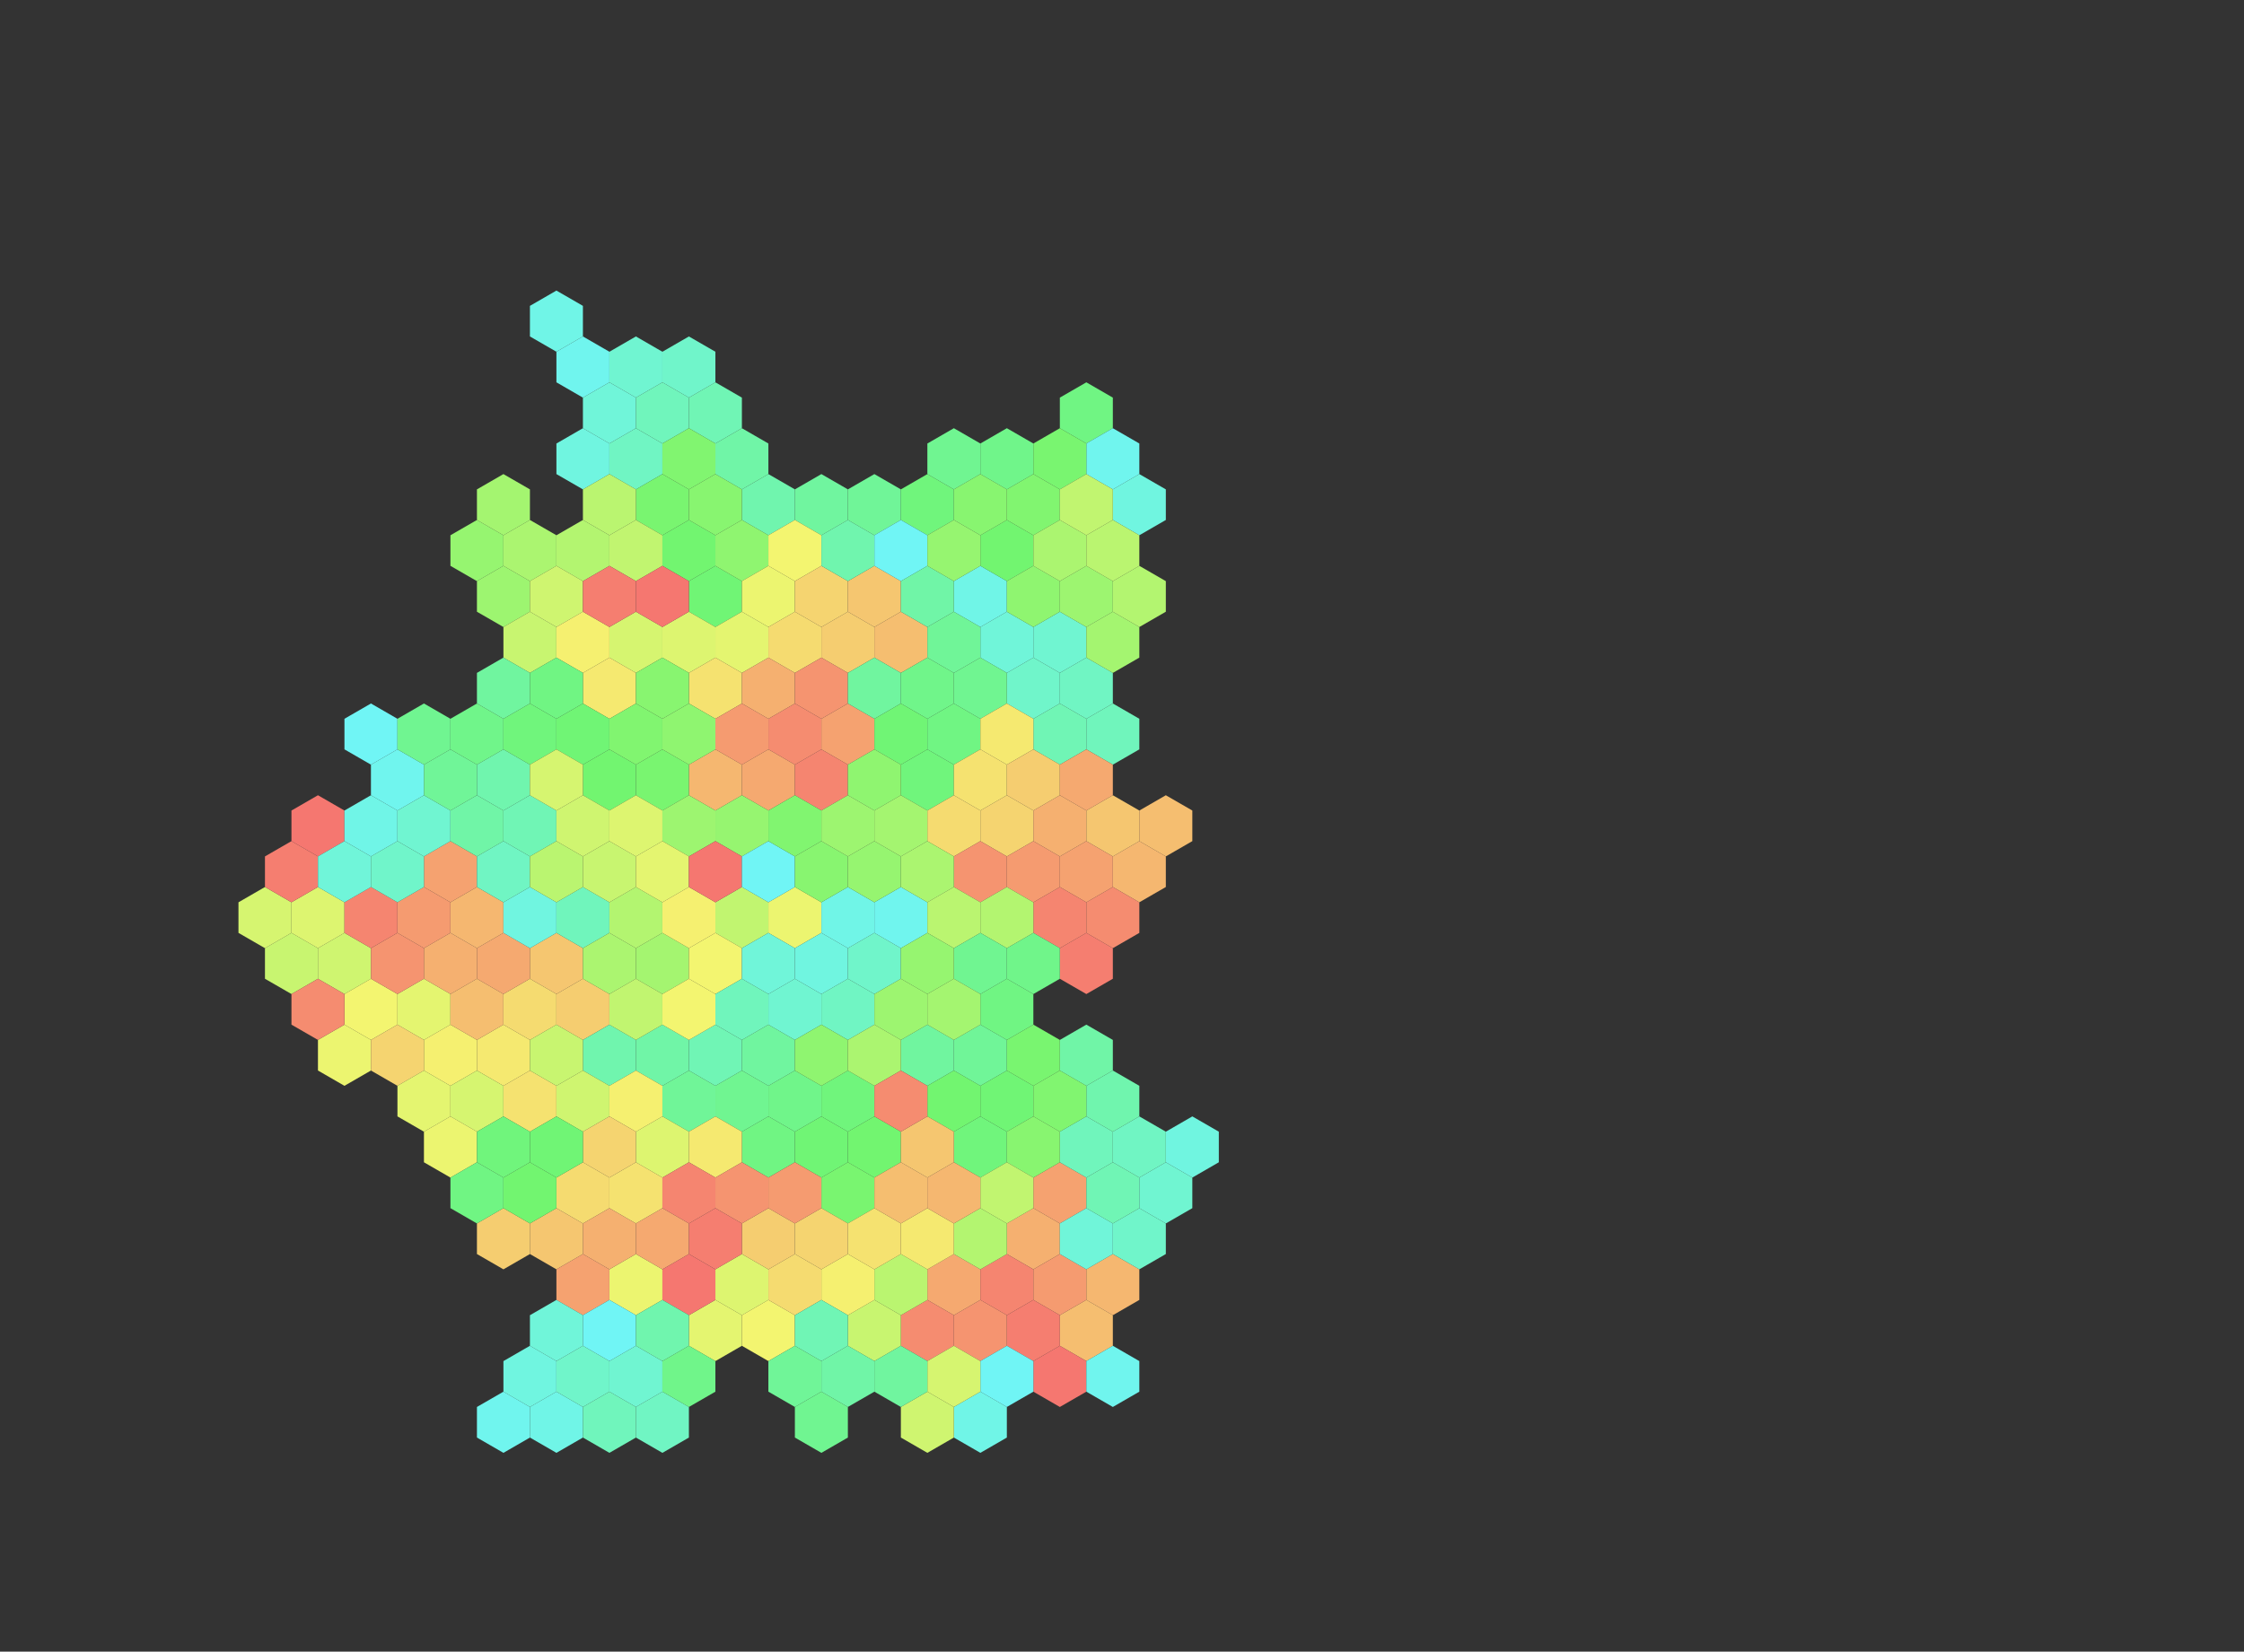 <?xml version="1.0" encoding="utf-8"?><svg xmlns="http://www.w3.org/2000/svg" width="1327" height="977"><rect width="100%" height="100%" fill="#333333" stroke="none"/><g id="[object Object]"><polygon points="329.042,208.065,344.71,199.019,360.379,208.065,360.379,226.157,344.71,235.204,329.042,226.157,329.042,208.065" fill="rgb(112, 245, 238)"/></g><g id="[object Object]"><polygon points="313.373,180.926,329.042,171.88,344.71,180.926,344.71,199.019,329.042,208.065,313.373,199.019,313.373,180.926" fill="rgb(112, 245, 231)"/></g><g id="[object Object]"><polygon points="329.042,262.343,344.71,253.296,360.379,262.343,360.379,280.435,344.71,289.481,329.042,280.435,329.042,262.343" fill="rgb(112, 245, 224)"/></g><g id="[object Object]"><polygon points="344.71,235.204,360.379,226.157,376.047,235.204,376.047,253.296,360.379,262.343,344.71,253.296,344.71,235.204" fill="rgb(112, 245, 217)"/></g><g id="[object Object]"><polygon points="360.379,208.065,376.047,199.019,391.716,208.065,391.716,226.157,376.047,235.204,360.379,226.157,360.379,208.065" fill="rgb(112, 245, 209)"/></g><g id="[object Object]"><polygon points="391.716,208.065,407.385,199.019,423.053,208.065,423.053,226.157,407.385,235.204,391.716,226.157,391.716,208.065" fill="rgb(112, 245, 202)"/></g><g id="[object Object]"><polygon points="360.379,262.343,376.047,253.296,391.716,262.343,391.716,280.435,376.047,289.481,360.379,280.435,360.379,262.343" fill="rgb(112, 245, 195)"/></g><g id="[object Object]"><polygon points="376.047,235.204,391.716,226.157,407.385,235.204,407.385,253.296,391.716,262.343,376.047,253.296,376.047,235.204" fill="rgb(112, 245, 188)"/></g><g id="[object Object]"><polygon points="407.385,235.204,423.053,226.157,438.722,235.204,438.722,253.296,423.053,262.343,407.385,253.296,407.385,235.204" fill="rgb(112, 245, 181)"/></g><g id="[object Object]"><polygon points="438.722,289.481,454.391,280.435,470.059,289.481,470.059,307.574,454.391,316.62,438.722,307.574,438.722,289.481" fill="rgb(112, 245, 174)"/></g><g id="[object Object]"><polygon points="423.053,262.343,438.722,253.296,454.391,262.343,454.391,280.435,438.722,289.481,423.053,280.435,423.053,262.343" fill="rgb(112, 245, 167)"/></g><g id="[object Object]"><polygon points="470.059,289.481,485.728,280.435,501.397,289.481,501.397,307.574,485.728,316.62,470.059,307.574,470.059,289.481" fill="rgb(112, 245, 159)"/></g><g id="[object Object]"><polygon points="501.397,289.481,517.065,280.435,532.734,289.481,532.734,307.574,517.065,316.62,501.397,307.574,501.397,289.481" fill="rgb(112, 245, 152)"/></g><g id="[object Object]"><polygon points="548.403,262.343,564.071,253.296,579.74,262.343,579.74,280.435,564.071,289.481,548.403,280.435,548.403,262.343" fill="rgb(112, 245, 145)"/></g><g id="[object Object]"><polygon points="579.74,262.343,595.409,253.296,611.077,262.343,611.077,280.435,595.409,289.481,579.74,280.435,579.74,262.343" fill="rgb(112, 245, 138)"/></g><g id="[object Object]"><polygon points="626.746,235.204,642.414,226.157,658.083,235.204,658.083,253.296,642.414,262.343,626.746,253.296,626.746,235.204" fill="rgb(112, 245, 131)"/></g><g id="[object Object]"><polygon points="532.734,289.481,548.403,280.435,564.071,289.481,564.071,307.574,548.403,316.62,532.734,307.574,532.734,289.481" fill="rgb(112, 245, 124)"/></g><g id="[object Object]"><polygon points="407.385,343.759,423.053,334.713,438.722,343.759,438.722,361.852,423.053,370.898,407.385,361.852,407.385,343.759" fill="rgb(112, 245, 117)"/></g><g id="[object Object]"><polygon points="391.716,316.62,407.385,307.574,423.053,316.62,423.053,334.713,407.385,343.759,391.716,334.713,391.716,316.62" fill="rgb(114, 245, 112)"/></g><g id="[object Object]"><polygon points="376.047,289.481,391.716,280.435,407.385,289.481,407.385,307.574,391.716,316.62,376.047,307.574,376.047,289.481" fill="rgb(121, 245, 112)"/></g><g id="[object Object]"><polygon points="391.716,262.343,407.385,253.296,423.053,262.343,423.053,280.435,407.385,289.481,391.716,280.435,391.716,262.343" fill="rgb(129, 245, 112)"/></g><g id="[object Object]"><polygon points="407.385,289.481,423.053,280.435,438.722,289.481,438.722,307.574,423.053,316.62,407.385,307.574,407.385,289.481" fill="rgb(136, 245, 112)"/></g><g id="[object Object]"><polygon points="423.053,316.62,438.722,307.574,454.391,316.62,454.391,334.713,438.722,343.759,423.053,334.713,423.053,316.62" fill="rgb(143, 245, 112)"/></g><g id="[object Object]"><polygon points="266.367,316.62,282.036,307.574,297.704,316.62,297.704,334.713,282.036,343.759,266.367,334.713,266.367,316.62" fill="rgb(150, 245, 112)"/></g><g id="[object Object]"><polygon points="282.036,343.759,297.704,334.713,313.373,343.759,313.373,361.852,297.704,370.898,282.036,361.852,282.036,343.759" fill="rgb(157, 245, 112)"/></g><g id="[object Object]"><polygon points="282.036,289.481,297.704,280.435,313.373,289.481,313.373,307.574,297.704,316.62,282.036,307.574,282.036,289.481" fill="rgb(164, 245, 112)"/></g><g id="[object Object]"><polygon points="297.704,316.62,313.373,307.574,329.042,316.62,329.042,334.713,313.373,343.759,297.704,334.713,297.704,316.62" fill="rgb(171, 245, 112)"/></g><g id="[object Object]"><polygon points="329.042,316.62,344.71,307.574,360.379,316.62,360.379,334.713,344.71,343.759,329.042,334.713,329.042,316.62" fill="rgb(179, 245, 112)"/></g><g id="[object Object]"><polygon points="344.71,289.481,360.379,280.435,376.047,289.481,376.047,307.574,360.379,316.62,344.71,307.574,344.71,289.481" fill="rgb(186, 245, 112)"/></g><g id="[object Object]"><polygon points="360.379,316.62,376.047,307.574,391.716,316.62,391.716,334.713,376.047,343.759,360.379,334.713,360.379,316.62" fill="rgb(193, 245, 112)"/></g><g id="[object Object]"><polygon points="297.704,370.898,313.373,361.852,329.042,370.898,329.042,388.991,313.373,398.037,297.704,388.991,297.704,370.898" fill="rgb(200, 245, 112)"/></g><g id="[object Object]"><polygon points="313.373,343.759,329.042,334.713,344.71,343.759,344.71,361.852,329.042,370.898,313.373,361.852,313.373,343.759" fill="rgb(207, 245, 112)"/></g><g id="[object Object]"><polygon points="360.379,370.898,376.047,361.852,391.716,370.898,391.716,388.991,376.047,398.037,360.379,388.991,360.379,370.898" fill="rgb(214, 245, 112)"/></g><g id="[object Object]"><polygon points="391.716,370.898,407.385,361.852,423.053,370.898,423.053,388.991,407.385,398.037,391.716,388.991,391.716,370.898" fill="rgb(221, 245, 112)"/></g><g id="[object Object]"><polygon points="423.053,370.898,438.722,361.852,454.391,370.898,454.391,388.991,438.722,398.037,423.053,388.991,423.053,370.898" fill="rgb(228, 245, 112)"/></g><g id="[object Object]"><polygon points="438.722,343.759,454.391,334.713,470.059,343.759,470.059,361.852,454.391,370.898,438.722,361.852,438.722,343.759" fill="rgb(236, 245, 112)"/></g><g id="[object Object]"><polygon points="454.391,316.62,470.059,307.574,485.728,316.62,485.728,334.713,470.059,343.759,454.391,334.713,454.391,316.62" fill="rgb(243, 245, 112)"/></g><g id="[object Object]"><polygon points="329.042,370.898,344.71,361.852,360.379,370.898,360.379,388.991,344.71,398.037,329.042,388.991,329.042,370.898" fill="rgb(245, 240, 112)"/></g><g id="[object Object]"><polygon points="344.71,398.037,360.379,388.991,376.047,398.037,376.047,416.13,360.379,425.176,344.71,416.13,344.71,398.037" fill="rgb(245, 233, 112)"/></g><g id="[object Object]"><polygon points="407.385,398.037,423.053,388.991,438.722,398.037,438.722,416.13,423.053,425.176,407.385,416.13,407.385,398.037" fill="rgb(245, 226, 112)"/></g><g id="[object Object]"><polygon points="454.391,370.898,470.059,361.852,485.728,370.898,485.728,388.991,470.059,398.037,454.391,388.991,454.391,370.898" fill="rgb(245, 219, 112)"/></g><g id="[object Object]"><polygon points="470.059,343.759,485.728,334.713,501.397,343.759,501.397,361.852,485.728,370.898,470.059,361.852,470.059,343.759" fill="rgb(245, 212, 112)"/></g><g id="[object Object]"><polygon points="485.728,370.898,501.397,361.852,517.065,370.898,517.065,388.991,501.397,398.037,485.728,388.991,485.728,370.898" fill="rgb(245, 205, 112)"/></g><g id="[object Object]"><polygon points="501.397,343.759,517.065,334.713,532.734,343.759,532.734,361.852,517.065,370.898,501.397,361.852,501.397,343.759" fill="rgb(245, 198, 112)"/></g><g id="[object Object]"><polygon points="517.065,370.898,532.734,361.852,548.403,370.898,548.403,388.991,532.734,398.037,517.065,388.991,517.065,370.898" fill="rgb(245, 190, 112)"/></g><g id="[object Object]"><polygon points="407.385,452.315,423.053,443.269,438.722,452.315,438.722,470.407,423.053,479.454,407.385,470.407,407.385,452.315" fill="rgb(245, 183, 112)"/></g><g id="[object Object]"><polygon points="438.722,398.037,454.391,388.991,470.059,398.037,470.059,416.13,454.391,425.176,438.722,416.13,438.722,398.037" fill="rgb(245, 176, 112)"/></g><g id="[object Object]"><polygon points="438.722,452.315,454.391,443.269,470.059,452.315,470.059,470.407,454.391,479.454,438.722,470.407,438.722,452.315" fill="rgb(245, 169, 112)"/></g><g id="[object Object]"><polygon points="485.728,425.176,501.397,416.13,517.065,425.176,517.065,443.269,501.397,452.315,485.728,443.269,485.728,425.176" fill="rgb(245, 162, 112)"/></g><g id="[object Object]"><polygon points="423.053,425.176,438.722,416.13,454.391,425.176,454.391,443.269,438.722,452.315,423.053,443.269,423.053,425.176" fill="rgb(245, 155, 112)"/></g><g id="[object Object]"><polygon points="470.059,398.037,485.728,388.991,501.397,398.037,501.397,416.13,485.728,425.176,470.059,416.13,470.059,398.037" fill="rgb(245, 148, 112)"/></g><g id="[object Object]"><polygon points="454.391,425.176,470.059,416.13,485.728,425.176,485.728,443.269,470.059,452.315,454.391,443.269,454.391,425.176" fill="rgb(245, 140, 112)"/></g><g id="[object Object]"><polygon points="470.059,452.315,485.728,443.269,501.397,452.315,501.397,470.407,485.728,479.454,470.059,470.407,470.059,452.315" fill="rgb(245, 133, 112)"/></g><g id="[object Object]"><polygon points="344.71,343.759,360.379,334.713,376.047,343.759,376.047,361.852,360.379,370.898,344.71,361.852,344.71,343.759" fill="rgb(245, 126, 112)"/></g><g id="[object Object]"><polygon points="376.047,343.759,391.716,334.713,407.385,343.759,407.385,361.852,391.716,370.898,376.047,361.852,376.047,343.759" fill="rgb(245, 119, 112)"/></g><g id="[object Object]"><polygon points="517.065,316.62,532.734,307.574,548.403,316.62,548.403,334.713,532.734,343.759,517.065,334.713,517.065,316.62" fill="rgb(112, 245, 245)"/></g><g id="[object Object]"><polygon points="642.414,262.343,658.083,253.296,673.752,262.343,673.752,280.435,658.083,289.481,642.414,280.435,642.414,262.343" fill="rgb(112, 245, 238)"/></g><g id="[object Object]"><polygon points="564.071,343.759,579.74,334.713,595.409,343.759,595.409,361.852,579.74,370.898,564.071,361.852,564.071,343.759" fill="rgb(112, 245, 231)"/></g><g id="[object Object]"><polygon points="658.083,289.481,673.752,280.435,689.42,289.481,689.42,307.574,673.752,316.62,658.083,307.574,658.083,289.481" fill="rgb(112, 245, 224)"/></g><g id="[object Object]"><polygon points="579.74,370.898,595.409,361.852,611.077,370.898,611.077,388.991,595.409,398.037,579.74,388.991,579.74,370.898" fill="rgb(112, 245, 217)"/></g><g id="[object Object]"><polygon points="611.077,370.898,626.746,361.852,642.414,370.898,642.414,388.991,626.746,398.037,611.077,388.991,611.077,370.898" fill="rgb(112, 245, 209)"/></g><g id="[object Object]"><polygon points="595.409,398.037,611.077,388.991,626.746,398.037,626.746,416.13,611.077,425.176,595.409,416.13,595.409,398.037" fill="rgb(112, 245, 202)"/></g><g id="[object Object]"><polygon points="626.746,398.037,642.414,388.991,658.083,398.037,658.083,416.13,642.414,425.176,626.746,416.13,626.746,398.037" fill="rgb(112, 245, 195)"/></g><g id="[object Object]"><polygon points="642.414,425.176,658.083,416.13,673.752,425.176,673.752,443.269,658.083,452.315,642.414,443.269,642.414,425.176" fill="rgb(112, 245, 188)"/></g><g id="[object Object]"><polygon points="611.077,425.176,626.746,416.13,642.414,425.176,642.414,443.269,626.746,452.315,611.077,443.269,611.077,425.176" fill="rgb(112, 245, 181)"/></g><g id="[object Object]"><polygon points="485.728,316.62,501.397,307.574,517.065,316.62,517.065,334.713,501.397,343.759,485.728,334.713,485.728,316.62" fill="rgb(112, 245, 174)"/></g><g id="[object Object]"><polygon points="532.734,343.759,548.403,334.713,564.071,343.759,564.071,361.852,548.403,370.898,532.734,361.852,532.734,343.759" fill="rgb(112, 245, 167)"/></g><g id="[object Object]"><polygon points="501.397,398.037,517.065,388.991,532.734,398.037,532.734,416.13,517.065,425.176,501.397,416.13,501.397,398.037" fill="rgb(112, 245, 159)"/></g><g id="[object Object]"><polygon points="548.403,370.898,564.071,361.852,579.74,370.898,579.74,388.991,564.071,398.037,548.403,388.991,548.403,370.898" fill="rgb(112, 245, 152)"/></g><g id="[object Object]"><polygon points="564.071,398.037,579.74,388.991,595.409,398.037,595.409,416.13,579.74,425.176,564.071,416.13,564.071,398.037" fill="rgb(112, 245, 145)"/></g><g id="[object Object]"><polygon points="532.734,398.037,548.403,388.991,564.071,398.037,564.071,416.13,548.403,425.176,532.734,416.13,532.734,398.037" fill="rgb(112, 245, 138)"/></g><g id="[object Object]"><polygon points="548.403,425.176,564.071,416.13,579.74,425.176,579.74,443.269,564.071,452.315,548.403,443.269,548.403,425.176" fill="rgb(112, 245, 131)"/></g><g id="[object Object]"><polygon points="532.734,452.315,548.403,443.269,564.071,452.315,564.071,470.407,548.403,479.454,532.734,470.407,532.734,452.315" fill="rgb(112, 245, 124)"/></g><g id="[object Object]"><polygon points="517.065,425.176,532.734,416.13,548.403,425.176,548.403,443.269,532.734,452.315,517.065,443.269,517.065,425.176" fill="rgb(112, 245, 117)"/></g><g id="[object Object]"><polygon points="579.74,316.62,595.409,307.574,611.077,316.62,611.077,334.713,595.409,343.759,579.74,334.713,579.74,316.62" fill="rgb(114, 245, 112)"/></g><g id="[object Object]"><polygon points="611.077,262.343,626.746,253.296,642.414,262.343,642.414,280.435,626.746,289.481,611.077,280.435,611.077,262.343" fill="rgb(121, 245, 112)"/></g><g id="[object Object]"><polygon points="595.409,289.481,611.077,280.435,626.746,289.481,626.746,307.574,611.077,316.62,595.409,307.574,595.409,289.481" fill="rgb(129, 245, 112)"/></g><g id="[object Object]"><polygon points="564.071,289.481,579.74,280.435,595.409,289.481,595.409,307.574,579.74,316.62,564.071,307.574,564.071,289.481" fill="rgb(136, 245, 112)"/></g><g id="[object Object]"><polygon points="595.409,343.759,611.077,334.713,626.746,343.759,626.746,361.852,611.077,370.898,595.409,361.852,595.409,343.759" fill="rgb(143, 245, 112)"/></g><g id="[object Object]"><polygon points="548.403,316.62,564.071,307.574,579.74,316.62,579.74,334.713,564.071,343.759,548.403,334.713,548.403,316.62" fill="rgb(150, 245, 112)"/></g><g id="[object Object]"><polygon points="626.746,343.759,642.414,334.713,658.083,343.759,658.083,361.852,642.414,370.898,626.746,361.852,626.746,343.759" fill="rgb(157, 245, 112)"/></g><g id="[object Object]"><polygon points="642.414,370.898,658.083,361.852,673.752,370.898,673.752,388.991,658.083,398.037,642.414,388.991,642.414,370.898" fill="rgb(164, 245, 112)"/></g><g id="[object Object]"><polygon points="611.077,316.62,626.746,307.574,642.414,316.62,642.414,334.713,626.746,343.759,611.077,334.713,611.077,316.62" fill="rgb(171, 245, 112)"/></g><g id="[object Object]"><polygon points="658.083,343.759,673.752,334.713,689.42,343.759,689.42,361.852,673.752,370.898,658.083,361.852,658.083,343.759" fill="rgb(179, 245, 112)"/></g><g id="[object Object]"><polygon points="642.414,316.62,658.083,307.574,673.752,316.62,673.752,334.713,658.083,343.759,642.414,334.713,642.414,316.62" fill="rgb(186, 245, 112)"/></g><g id="[object Object]"><polygon points="626.746,289.481,642.414,280.435,658.083,289.481,658.083,307.574,642.414,316.62,626.746,307.574,626.746,289.481" fill="rgb(193, 245, 112)"/></g><g id="[object Object]"><polygon points="156.686,560.87,172.355,551.824,188.024,560.87,188.024,578.963,172.355,588.009,156.686,578.963,156.686,560.87" fill="rgb(200, 245, 112)"/></g><g id="[object Object]"><polygon points="188.024,560.87,203.692,551.824,219.361,560.87,219.361,578.963,203.692,588.009,188.024,578.963,188.024,560.87" fill="rgb(207, 245, 112)"/></g><g id="[object Object]"><polygon points="141.018,533.731,156.686,524.685,172.355,533.731,172.355,551.824,156.686,560.87,141.018,551.824,141.018,533.731" fill="rgb(214, 245, 112)"/></g><g id="[object Object]"><polygon points="172.355,533.731,188.024,524.685,203.692,533.731,203.692,551.824,188.024,560.87,172.355,551.824,172.355,533.731" fill="rgb(221, 245, 112)"/></g><g id="[object Object]"><polygon points="235.03,588.009,250.698,578.963,266.367,588.009,266.367,606.102,250.698,615.148,235.03,606.102,235.03,588.009" fill="rgb(228, 245, 112)"/></g><g id="[object Object]"><polygon points="188.024,615.148,203.692,606.102,219.361,615.148,219.361,633.241,203.692,642.287,188.024,633.241,188.024,615.148" fill="rgb(236, 245, 112)"/></g><g id="[object Object]"><polygon points="203.692,588.009,219.361,578.963,235.03,588.009,235.03,606.102,219.361,615.148,203.692,606.102,203.692,588.009" fill="rgb(243, 245, 112)"/></g><g id="[object Object]"><polygon points="250.698,615.148,266.367,606.102,282.036,615.148,282.036,633.241,266.367,642.287,250.698,633.241,250.698,615.148" fill="rgb(245, 240, 112)"/></g><g id="[object Object]"><polygon points="282.036,615.148,297.704,606.102,313.373,615.148,313.373,633.241,297.704,642.287,282.036,633.241,282.036,615.148" fill="rgb(245, 233, 112)"/></g><g id="[object Object]"><polygon points="297.704,642.287,313.373,633.241,329.042,642.287,329.042,660.38,313.373,669.426,297.704,660.38,297.704,642.287" fill="rgb(245, 226, 112)"/></g><g id="[object Object]"><polygon points="297.704,588.009,313.373,578.963,329.042,588.009,329.042,606.102,313.373,615.148,297.704,606.102,297.704,588.009" fill="rgb(245, 219, 112)"/></g><g id="[object Object]"><polygon points="219.361,615.148,235.03,606.102,250.698,615.148,250.698,633.241,235.03,642.287,219.361,633.241,219.361,615.148" fill="rgb(245, 212, 112)"/></g><g id="[object Object]"><polygon points="329.042,588.009,344.71,578.963,360.379,588.009,360.379,606.102,344.71,615.148,329.042,606.102,329.042,588.009" fill="rgb(245, 205, 112)"/></g><g id="[object Object]"><polygon points="313.373,560.87,329.042,551.824,344.71,560.87,344.71,578.963,329.042,588.009,313.373,578.963,313.373,560.87" fill="rgb(245, 198, 112)"/></g><g id="[object Object]"><polygon points="266.367,588.009,282.036,578.963,297.704,588.009,297.704,606.102,282.036,615.148,266.367,606.102,266.367,588.009" fill="rgb(245, 190, 112)"/></g><g id="[object Object]"><polygon points="266.367,533.731,282.036,524.685,297.704,533.731,297.704,551.824,282.036,560.87,266.367,551.824,266.367,533.731" fill="rgb(245, 183, 112)"/></g><g id="[object Object]"><polygon points="250.698,560.87,266.367,551.824,282.036,560.87,282.036,578.963,266.367,588.009,250.698,578.963,250.698,560.87" fill="rgb(245, 176, 112)"/></g><g id="[object Object]"><polygon points="282.036,560.87,297.704,551.824,313.373,560.87,313.373,578.963,297.704,588.009,282.036,578.963,282.036,560.87" fill="rgb(245, 169, 112)"/></g><g id="[object Object]"><polygon points="250.698,506.593,266.367,497.546,282.036,506.593,282.036,524.685,266.367,533.731,250.698,524.685,250.698,506.593" fill="rgb(245, 162, 112)"/></g><g id="[object Object]"><polygon points="235.03,533.731,250.698,524.685,266.367,533.731,266.367,551.824,250.698,560.87,235.03,551.824,235.03,533.731" fill="rgb(245, 155, 112)"/></g><g id="[object Object]"><polygon points="219.361,560.87,235.03,551.824,250.698,560.87,250.698,578.963,235.03,588.009,219.361,578.963,219.361,560.87" fill="rgb(245, 148, 112)"/></g><g id="[object Object]"><polygon points="172.355,588.009,188.024,578.963,203.692,588.009,203.692,606.102,188.024,615.148,172.355,606.102,172.355,588.009" fill="rgb(245, 140, 112)"/></g><g id="[object Object]"><polygon points="203.692,533.731,219.361,524.685,235.03,533.731,235.03,551.824,219.361,560.87,203.692,551.824,203.692,533.731" fill="rgb(245, 133, 112)"/></g><g id="[object Object]"><polygon points="156.686,506.593,172.355,497.546,188.024,506.593,188.024,524.685,172.355,533.731,156.686,524.685,156.686,506.593" fill="rgb(245, 126, 112)"/></g><g id="[object Object]"><polygon points="172.355,479.454,188.024,470.407,203.692,479.454,203.692,497.546,188.024,506.593,172.355,497.546,172.355,479.454" fill="rgb(245, 119, 112)"/></g><g id="[object Object]"><polygon points="203.692,425.176,219.361,416.13,235.03,425.176,235.03,443.269,219.361,452.315,203.692,443.269,203.692,425.176" fill="rgb(112, 245, 245)"/></g><g id="[object Object]"><polygon points="219.361,452.315,235.03,443.269,250.698,452.315,250.698,470.407,235.03,479.454,219.361,470.407,219.361,452.315" fill="rgb(112, 245, 238)"/></g><g id="[object Object]"><polygon points="203.692,479.454,219.361,470.407,235.03,479.454,235.03,497.546,219.361,506.593,203.692,497.546,203.692,479.454" fill="rgb(112, 245, 231)"/></g><g id="[object Object]"><polygon points="297.704,533.731,313.373,524.685,329.042,533.731,329.042,551.824,313.373,560.87,297.704,551.824,297.704,533.731" fill="rgb(112, 245, 224)"/></g><g id="[object Object]"><polygon points="188.024,506.593,203.692,497.546,219.361,506.593,219.361,524.685,203.692,533.731,188.024,524.685,188.024,506.593" fill="rgb(112, 245, 217)"/></g><g id="[object Object]"><polygon points="235.03,479.454,250.698,470.407,266.367,479.454,266.367,497.546,250.698,506.593,235.03,497.546,235.03,479.454" fill="rgb(112, 245, 209)"/></g><g id="[object Object]"><polygon points="219.361,506.593,235.03,497.546,250.698,506.593,250.698,524.685,235.03,533.731,219.361,524.685,219.361,506.593" fill="rgb(112, 245, 202)"/></g><g id="[object Object]"><polygon points="282.036,506.593,297.704,497.546,313.373,506.593,313.373,524.685,297.704,533.731,282.036,524.685,282.036,506.593" fill="rgb(112, 245, 195)"/></g><g id="[object Object]"><polygon points="329.042,533.731,344.71,524.685,360.379,533.731,360.379,551.824,344.71,560.87,329.042,551.824,329.042,533.731" fill="rgb(112, 245, 188)"/></g><g id="[object Object]"><polygon points="297.704,479.454,313.373,470.407,329.042,479.454,329.042,497.546,313.373,506.593,297.704,497.546,297.704,479.454" fill="rgb(112, 245, 181)"/></g><g id="[object Object]"><polygon points="282.036,452.315,297.704,443.269,313.373,452.315,313.373,470.407,297.704,479.454,282.036,470.407,282.036,452.315" fill="rgb(112, 245, 174)"/></g><g id="[object Object]"><polygon points="266.367,479.454,282.036,470.407,297.704,479.454,297.704,497.546,282.036,506.593,266.367,497.546,266.367,479.454" fill="rgb(112, 245, 167)"/></g><g id="[object Object]"><polygon points="282.036,398.037,297.704,388.991,313.373,398.037,313.373,416.13,297.704,425.176,282.036,416.13,282.036,398.037" fill="rgb(112, 245, 159)"/></g><g id="[object Object]"><polygon points="250.698,452.315,266.367,443.269,282.036,452.315,282.036,470.407,266.367,479.454,250.698,470.407,250.698,452.315" fill="rgb(112, 245, 152)"/></g><g id="[object Object]"><polygon points="235.03,425.176,250.698,416.13,266.367,425.176,266.367,443.269,250.698,452.315,235.03,443.269,235.03,425.176" fill="rgb(112, 245, 145)"/></g><g id="[object Object]"><polygon points="266.367,425.176,282.036,416.13,297.704,425.176,297.704,443.269,282.036,452.315,266.367,443.269,266.367,425.176" fill="rgb(112, 245, 138)"/></g><g id="[object Object]"><polygon points="313.373,398.037,329.042,388.991,344.71,398.037,344.71,416.13,329.042,425.176,313.373,416.13,313.373,398.037" fill="rgb(112, 245, 131)"/></g><g id="[object Object]"><polygon points="297.704,425.176,313.373,416.13,329.042,425.176,329.042,443.269,313.373,452.315,297.704,443.269,297.704,425.176" fill="rgb(112, 245, 124)"/></g><g id="[object Object]"><polygon points="329.042,425.176,344.71,416.13,360.379,425.176,360.379,443.269,344.71,452.315,329.042,443.269,329.042,425.176" fill="rgb(112, 245, 117)"/></g><g id="[object Object]"><polygon points="344.71,452.315,360.379,443.269,376.047,452.315,376.047,470.407,360.379,479.454,344.71,470.407,344.71,452.315" fill="rgb(114, 245, 112)"/></g><g id="[object Object]"><polygon points="376.047,452.315,391.716,443.269,407.385,452.315,407.385,470.407,391.716,479.454,376.047,470.407,376.047,452.315" fill="rgb(121, 245, 112)"/></g><g id="[object Object]"><polygon points="360.379,425.176,376.047,416.13,391.716,425.176,391.716,443.269,376.047,452.315,360.379,443.269,360.379,425.176" fill="rgb(129, 245, 112)"/></g><g id="[object Object]"><polygon points="376.047,398.037,391.716,388.991,407.385,398.037,407.385,416.13,391.716,425.176,376.047,416.13,376.047,398.037" fill="rgb(136, 245, 112)"/></g><g id="[object Object]"><polygon points="391.716,425.176,407.385,416.13,423.053,425.176,423.053,443.269,407.385,452.315,391.716,443.269,391.716,425.176" fill="rgb(143, 245, 112)"/></g><g id="[object Object]"><polygon points="423.053,479.454,438.722,470.407,454.391,479.454,454.391,497.546,438.722,506.593,423.053,497.546,423.053,479.454" fill="rgb(150, 245, 112)"/></g><g id="[object Object]"><polygon points="391.716,479.454,407.385,470.407,423.053,479.454,423.053,497.546,407.385,506.593,391.716,497.546,391.716,479.454" fill="rgb(157, 245, 112)"/></g><g id="[object Object]"><polygon points="376.047,560.87,391.716,551.824,407.385,560.87,407.385,578.963,391.716,588.009,376.047,578.963,376.047,560.87" fill="rgb(164, 245, 112)"/></g><g id="[object Object]"><polygon points="344.71,560.87,360.379,551.824,376.047,560.87,376.047,578.963,360.379,588.009,344.71,578.963,344.71,560.87" fill="rgb(171, 245, 112)"/></g><g id="[object Object]"><polygon points="360.379,533.731,376.047,524.685,391.716,533.731,391.716,551.824,376.047,560.87,360.379,551.824,360.379,533.731" fill="rgb(179, 245, 112)"/></g><g id="[object Object]"><polygon points="313.373,506.593,329.042,497.546,344.71,506.593,344.71,524.685,329.042,533.731,313.373,524.685,313.373,506.593" fill="rgb(186, 245, 112)"/></g><g id="[object Object]"><polygon points="423.053,533.731,438.722,524.685,454.391,533.731,454.391,551.824,438.722,560.87,423.053,551.824,423.053,533.731" fill="rgb(193, 245, 112)"/></g><g id="[object Object]"><polygon points="344.71,506.593,360.379,497.546,376.047,506.593,376.047,524.685,360.379,533.731,344.71,524.685,344.71,506.593" fill="rgb(200, 245, 112)"/></g><g id="[object Object]"><polygon points="329.042,479.454,344.71,470.407,360.379,479.454,360.379,497.546,344.71,506.593,329.042,497.546,329.042,479.454" fill="rgb(207, 245, 112)"/></g><g id="[object Object]"><polygon points="313.373,452.315,329.042,443.269,344.71,452.315,344.71,470.407,329.042,479.454,313.373,470.407,313.373,452.315" fill="rgb(214, 245, 112)"/></g><g id="[object Object]"><polygon points="360.379,479.454,376.047,470.407,391.716,479.454,391.716,497.546,376.047,506.593,360.379,497.546,360.379,479.454" fill="rgb(221, 245, 112)"/></g><g id="[object Object]"><polygon points="376.047,506.593,391.716,497.546,407.385,506.593,407.385,524.685,391.716,533.731,376.047,524.685,376.047,506.593" fill="rgb(228, 245, 112)"/></g><g id="[object Object]"><polygon points="454.391,533.731,470.059,524.685,485.728,533.731,485.728,551.824,470.059,560.87,454.391,551.824,454.391,533.731" fill="rgb(236, 245, 112)"/></g><g id="[object Object]"><polygon points="407.385,560.87,423.053,551.824,438.722,560.87,438.722,578.963,423.053,588.009,407.385,578.963,407.385,560.87" fill="rgb(243, 245, 112)"/></g><g id="[object Object]"><polygon points="391.716,533.731,407.385,524.685,423.053,533.731,423.053,551.824,407.385,560.87,391.716,551.824,391.716,533.731" fill="rgb(245, 240, 112)"/></g><g id="[object Object]"><polygon points="579.74,425.176,595.409,416.13,611.077,425.176,611.077,443.269,595.409,452.315,579.74,443.269,579.74,425.176" fill="rgb(245, 233, 112)"/></g><g id="[object Object]"><polygon points="564.071,452.315,579.74,443.269,595.409,452.315,595.409,470.407,579.74,479.454,564.071,470.407,564.071,452.315" fill="rgb(245, 226, 112)"/></g><g id="[object Object]"><polygon points="548.403,479.454,564.071,470.407,579.74,479.454,579.74,497.546,564.071,506.593,548.403,497.546,548.403,479.454" fill="rgb(245, 219, 112)"/></g><g id="[object Object]"><polygon points="579.74,479.454,595.409,470.407,611.077,479.454,611.077,497.546,595.409,506.593,579.74,497.546,579.74,479.454" fill="rgb(245, 212, 112)"/></g><g id="[object Object]"><polygon points="595.409,452.315,611.077,443.269,626.746,452.315,626.746,470.407,611.077,479.454,595.409,470.407,595.409,452.315" fill="rgb(245, 205, 112)"/></g><g id="[object Object]"><polygon points="642.414,479.454,658.083,470.407,673.752,479.454,673.752,497.546,658.083,506.593,642.414,497.546,642.414,479.454" fill="rgb(245, 198, 112)"/></g><g id="[object Object]"><polygon points="673.752,479.454,689.42,470.407,705.089,479.454,705.089,497.546,689.42,506.593,673.752,497.546,673.752,479.454" fill="rgb(245, 190, 112)"/></g><g id="[object Object]"><polygon points="658.083,506.593,673.752,497.546,689.42,506.593,689.42,524.685,673.752,533.731,658.083,524.685,658.083,506.593" fill="rgb(245, 183, 112)"/></g><g id="[object Object]"><polygon points="611.077,479.454,626.746,470.407,642.414,479.454,642.414,497.546,626.746,506.593,611.077,497.546,611.077,479.454" fill="rgb(245, 176, 112)"/></g><g id="[object Object]"><polygon points="626.746,452.315,642.414,443.269,658.083,452.315,658.083,470.407,642.414,479.454,626.746,470.407,626.746,452.315" fill="rgb(245, 169, 112)"/></g><g id="[object Object]"><polygon points="626.746,506.593,642.414,497.546,658.083,506.593,658.083,524.685,642.414,533.731,626.746,524.685,626.746,506.593" fill="rgb(245, 162, 112)"/></g><g id="[object Object]"><polygon points="595.409,506.593,611.077,497.546,626.746,506.593,626.746,524.685,611.077,533.731,595.409,524.685,595.409,506.593" fill="rgb(245, 155, 112)"/></g><g id="[object Object]"><polygon points="564.071,506.593,579.74,497.546,595.409,506.593,595.409,524.685,579.74,533.731,564.071,524.685,564.071,506.593" fill="rgb(245, 148, 112)"/></g><g id="[object Object]"><polygon points="642.414,533.731,658.083,524.685,673.752,533.731,673.752,551.824,658.083,560.87,642.414,551.824,642.414,533.731" fill="rgb(245, 140, 112)"/></g><g id="[object Object]"><polygon points="611.077,533.731,626.746,524.685,642.414,533.731,642.414,551.824,626.746,560.87,611.077,551.824,611.077,533.731" fill="rgb(245, 133, 112)"/></g><g id="[object Object]"><polygon points="626.746,560.87,642.414,551.824,658.083,560.87,658.083,578.963,642.414,588.009,626.746,578.963,626.746,560.87" fill="rgb(245, 126, 112)"/></g><g id="[object Object]"><polygon points="407.385,506.593,423.053,497.546,438.722,506.593,438.722,524.685,423.053,533.731,407.385,524.685,407.385,506.593" fill="rgb(245, 119, 112)"/></g><g id="[object Object]"><polygon points="438.722,506.593,454.391,497.546,470.059,506.593,470.059,524.685,454.391,533.731,438.722,524.685,438.722,506.593" fill="rgb(112, 245, 245)"/></g><g id="[object Object]"><polygon points="517.065,533.731,532.734,524.685,548.403,533.731,548.403,551.824,532.734,560.87,517.065,551.824,517.065,533.731" fill="rgb(112, 245, 238)"/></g><g id="[object Object]"><polygon points="485.728,533.731,501.397,524.685,517.065,533.731,517.065,551.824,501.397,560.87,485.728,551.824,485.728,533.731" fill="rgb(112, 245, 231)"/></g><g id="[object Object]"><polygon points="470.059,560.87,485.728,551.824,501.397,560.87,501.397,578.963,485.728,588.009,470.059,578.963,470.059,560.87" fill="rgb(112, 245, 224)"/></g><g id="[object Object]"><polygon points="438.722,560.87,454.391,551.824,470.059,560.87,470.059,578.963,454.391,588.009,438.722,578.963,438.722,560.87" fill="rgb(112, 245, 217)"/></g><g id="[object Object]"><polygon points="454.391,588.009,470.059,578.963,485.728,588.009,485.728,606.102,470.059,615.148,454.391,606.102,454.391,588.009" fill="rgb(112, 245, 209)"/></g><g id="[object Object]"><polygon points="501.397,560.87,517.065,551.824,532.734,560.87,532.734,578.963,517.065,588.009,501.397,578.963,501.397,560.87" fill="rgb(112, 245, 202)"/></g><g id="[object Object]"><polygon points="485.728,588.009,501.397,578.963,517.065,588.009,517.065,606.102,501.397,615.148,485.728,606.102,485.728,588.009" fill="rgb(112, 245, 195)"/></g><g id="[object Object]"><polygon points="423.053,588.009,438.722,578.963,454.391,588.009,454.391,606.102,438.722,615.148,423.053,606.102,423.053,588.009" fill="rgb(112, 245, 188)"/></g><g id="[object Object]"><polygon points="407.385,615.148,423.053,606.102,438.722,615.148,438.722,633.241,423.053,642.287,407.385,633.241,407.385,615.148" fill="rgb(112, 245, 181)"/></g><g id="[object Object]"><polygon points="344.71,615.148,360.379,606.102,376.047,615.148,376.047,633.241,360.379,642.287,344.71,633.241,344.71,615.148" fill="rgb(112, 245, 174)"/></g><g id="[object Object]"><polygon points="376.047,615.148,391.716,606.102,407.385,615.148,407.385,633.241,391.716,642.287,376.047,633.241,376.047,615.148" fill="rgb(112, 245, 167)"/></g><g id="[object Object]"><polygon points="438.722,615.148,454.391,606.102,470.059,615.148,470.059,633.241,454.391,642.287,438.722,633.241,438.722,615.148" fill="rgb(112, 245, 159)"/></g><g id="[object Object]"><polygon points="391.716,642.287,407.385,633.241,423.053,642.287,423.053,660.38,407.385,669.426,391.716,660.38,391.716,642.287" fill="rgb(112, 245, 152)"/></g><g id="[object Object]"><polygon points="423.053,642.287,438.722,633.241,454.391,642.287,454.391,660.38,438.722,669.426,423.053,660.38,423.053,642.287" fill="rgb(112, 245, 145)"/></g><g id="[object Object]"><polygon points="454.391,642.287,470.059,633.241,485.728,642.287,485.728,660.38,470.059,669.426,454.391,660.38,454.391,642.287" fill="rgb(112, 245, 138)"/></g><g id="[object Object]"><polygon points="438.722,669.426,454.391,660.38,470.059,669.426,470.059,687.519,454.391,696.565,438.722,687.519,438.722,669.426" fill="rgb(112, 245, 131)"/></g><g id="[object Object]"><polygon points="485.728,642.287,501.397,633.241,517.065,642.287,517.065,660.38,501.397,669.426,485.728,660.38,485.728,642.287" fill="rgb(112, 245, 124)"/></g><g id="[object Object]"><polygon points="470.059,669.426,485.728,660.38,501.397,669.426,501.397,687.519,485.728,696.565,470.059,687.519,470.059,669.426" fill="rgb(112, 245, 117)"/></g><g id="[object Object]"><polygon points="501.397,669.426,517.065,660.38,532.734,669.426,532.734,687.519,517.065,696.565,501.397,687.519,501.397,669.426" fill="rgb(114, 245, 112)"/></g><g id="[object Object]"><polygon points="485.728,696.565,501.397,687.519,517.065,696.565,517.065,714.657,501.397,723.704,485.728,714.657,485.728,696.565" fill="rgb(121, 245, 112)"/></g><g id="[object Object]"><polygon points="454.391,479.454,470.059,470.407,485.728,479.454,485.728,497.546,470.059,506.593,454.391,497.546,454.391,479.454" fill="rgb(129, 245, 112)"/></g><g id="[object Object]"><polygon points="470.059,506.593,485.728,497.546,501.397,506.593,501.397,524.685,485.728,533.731,470.059,524.685,470.059,506.593" fill="rgb(136, 245, 112)"/></g><g id="[object Object]"><polygon points="501.397,452.315,517.065,443.269,532.734,452.315,532.734,470.407,517.065,479.454,501.397,470.407,501.397,452.315" fill="rgb(143, 245, 112)"/></g><g id="[object Object]"><polygon points="501.397,506.593,517.065,497.546,532.734,506.593,532.734,524.685,517.065,533.731,501.397,524.685,501.397,506.593" fill="rgb(150, 245, 112)"/></g><g id="[object Object]"><polygon points="485.728,479.454,501.397,470.407,517.065,479.454,517.065,497.546,501.397,506.593,485.728,497.546,485.728,479.454" fill="rgb(157, 245, 112)"/></g><g id="[object Object]"><polygon points="517.065,479.454,532.734,470.407,548.403,479.454,548.403,497.546,532.734,506.593,517.065,497.546,517.065,479.454" fill="rgb(164, 245, 112)"/></g><g id="[object Object]"><polygon points="532.734,506.593,548.403,497.546,564.071,506.593,564.071,524.685,548.403,533.731,532.734,524.685,532.734,506.593" fill="rgb(171, 245, 112)"/></g><g id="[object Object]"><polygon points="579.74,533.731,595.409,524.685,611.077,533.731,611.077,551.824,595.409,560.87,579.74,551.824,579.74,533.731" fill="rgb(179, 245, 112)"/></g><g id="[object Object]"><polygon points="548.403,533.731,564.071,524.685,579.74,533.731,579.74,551.824,564.071,560.87,548.403,551.824,548.403,533.731" fill="rgb(186, 245, 112)"/></g><g id="[object Object]"><polygon points="360.379,588.009,376.047,578.963,391.716,588.009,391.716,606.102,376.047,615.148,360.379,606.102,360.379,588.009" fill="rgb(193, 245, 112)"/></g><g id="[object Object]"><polygon points="313.373,615.148,329.042,606.102,344.71,615.148,344.71,633.241,329.042,642.287,313.373,633.241,313.373,615.148" fill="rgb(200, 245, 112)"/></g><g id="[object Object]"><polygon points="329.042,642.287,344.71,633.241,360.379,642.287,360.379,660.38,344.71,669.426,329.042,660.38,329.042,642.287" fill="rgb(207, 245, 112)"/></g><g id="[object Object]"><polygon points="266.367,642.287,282.036,633.241,297.704,642.287,297.704,660.38,282.036,669.426,266.367,660.38,266.367,642.287" fill="rgb(214, 245, 112)"/></g><g id="[object Object]"><polygon points="376.047,669.426,391.716,660.38,407.385,669.426,407.385,687.519,391.716,696.565,376.047,687.519,376.047,669.426" fill="rgb(221, 245, 112)"/></g><g id="[object Object]"><polygon points="235.03,642.287,250.698,633.241,266.367,642.287,266.367,660.38,250.698,669.426,235.03,660.38,235.03,642.287" fill="rgb(228, 245, 112)"/></g><g id="[object Object]"><polygon points="250.698,669.426,266.367,660.38,282.036,669.426,282.036,687.519,266.367,696.565,250.698,687.519,250.698,669.426" fill="rgb(236, 245, 112)"/></g><g id="[object Object]"><polygon points="391.716,588.009,407.385,578.963,423.053,588.009,423.053,606.102,407.385,615.148,391.716,606.102,391.716,588.009" fill="rgb(243, 245, 112)"/></g><g id="[object Object]"><polygon points="360.379,642.287,376.047,633.241,391.716,642.287,391.716,660.38,376.047,669.426,360.379,660.38,360.379,642.287" fill="rgb(245, 240, 112)"/></g><g id="[object Object]"><polygon points="407.385,669.426,423.053,660.38,438.722,669.426,438.722,687.519,423.053,696.565,407.385,687.519,407.385,669.426" fill="rgb(245, 233, 112)"/></g><g id="[object Object]"><polygon points="360.379,696.565,376.047,687.519,391.716,696.565,391.716,714.657,376.047,723.704,360.379,714.657,360.379,696.565" fill="rgb(245, 226, 112)"/></g><g id="[object Object]"><polygon points="329.042,696.565,344.71,687.519,360.379,696.565,360.379,714.657,344.71,723.704,329.042,714.657,329.042,696.565" fill="rgb(245, 219, 112)"/></g><g id="[object Object]"><polygon points="344.71,669.426,360.379,660.38,376.047,669.426,376.047,687.519,360.379,696.565,344.71,687.519,344.71,669.426" fill="rgb(245, 212, 112)"/></g><g id="[object Object]"><polygon points="282.036,723.704,297.704,714.657,313.373,723.704,313.373,741.796,297.704,750.843,282.036,741.796,282.036,723.704" fill="rgb(245, 205, 112)"/></g><g id="[object Object]"><polygon points="313.373,723.704,329.042,714.657,344.71,723.704,344.71,741.796,329.042,750.843,313.373,741.796,313.373,723.704" fill="rgb(245, 198, 112)"/></g><g id="[object Object]"><polygon points="626.746,777.981,642.414,768.935,658.083,777.981,658.083,796.074,642.414,805.12,626.746,796.074,626.746,777.981" fill="rgb(245, 190, 112)"/></g><g id="[object Object]"><polygon points="642.414,750.843,658.083,741.796,673.752,750.843,673.752,768.935,658.083,777.981,642.414,768.935,642.414,750.843" fill="rgb(245, 183, 112)"/></g><g id="[object Object]"><polygon points="595.409,723.704,611.077,714.657,626.746,723.704,626.746,741.796,611.077,750.843,595.409,741.796,595.409,723.704" fill="rgb(245, 176, 112)"/></g><g id="[object Object]"><polygon points="548.403,750.843,564.071,741.796,579.74,750.843,579.74,768.935,564.071,777.981,548.403,768.935,548.403,750.843" fill="rgb(245, 169, 112)"/></g><g id="[object Object]"><polygon points="611.077,696.565,626.746,687.519,642.414,696.565,642.414,714.657,626.746,723.704,611.077,714.657,611.077,696.565" fill="rgb(245, 162, 112)"/></g><g id="[object Object]"><polygon points="611.077,750.843,626.746,741.796,642.414,750.843,642.414,768.935,626.746,777.981,611.077,768.935,611.077,750.843" fill="rgb(245, 155, 112)"/></g><g id="[object Object]"><polygon points="564.071,777.981,579.74,768.935,595.409,777.981,595.409,796.074,579.74,805.12,564.071,796.074,564.071,777.981" fill="rgb(245, 148, 112)"/></g><g id="[object Object]"><polygon points="532.734,777.981,548.403,768.935,564.071,777.981,564.071,796.074,548.403,805.12,532.734,796.074,532.734,777.981" fill="rgb(245, 140, 112)"/></g><g id="[object Object]"><polygon points="579.74,750.843,595.409,741.796,611.077,750.843,611.077,768.935,595.409,777.981,579.74,768.935,579.74,750.843" fill="rgb(245, 133, 112)"/></g><g id="[object Object]"><polygon points="595.409,777.981,611.077,768.935,626.746,777.981,626.746,796.074,611.077,805.12,595.409,796.074,595.409,777.981" fill="rgb(245, 126, 112)"/></g><g id="[object Object]"><polygon points="611.077,805.12,626.746,796.074,642.414,805.12,642.414,823.213,626.746,832.259,611.077,823.213,611.077,805.12" fill="rgb(245, 119, 112)"/></g><g id="[object Object]"><polygon points="579.74,805.12,595.409,796.074,611.077,805.12,611.077,823.213,595.409,832.259,579.74,823.213,579.74,805.12" fill="rgb(112, 245, 245)"/></g><g id="[object Object]"><polygon points="642.414,805.12,658.083,796.074,673.752,805.12,673.752,823.213,658.083,832.259,642.414,823.213,642.414,805.12" fill="rgb(112, 245, 238)"/></g><g id="[object Object]"><polygon points="564.071,832.259,579.74,823.213,595.409,832.259,595.409,850.352,579.74,859.398,564.071,850.352,564.071,832.259" fill="rgb(112, 245, 231)"/></g><g id="[object Object]"><polygon points="689.42,669.426,705.089,660.38,720.758,669.426,720.758,687.519,705.089,696.565,689.42,687.519,689.42,669.426" fill="rgb(112, 245, 224)"/></g><g id="[object Object]"><polygon points="626.746,723.704,642.414,714.657,658.083,723.704,658.083,741.796,642.414,750.843,626.746,741.796,626.746,723.704" fill="rgb(112, 245, 217)"/></g><g id="[object Object]"><polygon points="673.752,696.565,689.42,687.519,705.089,696.565,705.089,714.657,689.42,723.704,673.752,714.657,673.752,696.565" fill="rgb(112, 245, 209)"/></g><g id="[object Object]"><polygon points="658.083,723.704,673.752,714.657,689.42,723.704,689.42,741.796,673.752,750.843,658.083,741.796,658.083,723.704" fill="rgb(112, 245, 202)"/></g><g id="[object Object]"><polygon points="658.083,669.426,673.752,660.38,689.42,669.426,689.42,687.519,673.752,696.565,658.083,687.519,658.083,669.426" fill="rgb(112, 245, 195)"/></g><g id="[object Object]"><polygon points="626.746,669.426,642.414,660.38,658.083,669.426,658.083,687.519,642.414,696.565,626.746,687.519,626.746,669.426" fill="rgb(112, 245, 188)"/></g><g id="[object Object]"><polygon points="642.414,696.565,658.083,687.519,673.752,696.565,673.752,714.657,658.083,723.704,642.414,714.657,642.414,696.565" fill="rgb(112, 245, 181)"/></g><g id="[object Object]"><polygon points="642.414,642.287,658.083,633.241,673.752,642.287,673.752,660.38,658.083,669.426,642.414,660.38,642.414,642.287" fill="rgb(112, 245, 174)"/></g><g id="[object Object]"><polygon points="626.746,615.148,642.414,606.102,658.083,615.148,658.083,633.241,642.414,642.287,626.746,633.241,626.746,615.148" fill="rgb(112, 245, 167)"/></g><g id="[object Object]"><polygon points="532.734,615.148,548.403,606.102,564.071,615.148,564.071,633.241,548.403,642.287,532.734,633.241,532.734,615.148" fill="rgb(112, 245, 159)"/></g><g id="[object Object]"><polygon points="564.071,615.148,579.74,606.102,595.409,615.148,595.409,633.241,579.74,642.287,564.071,633.241,564.071,615.148" fill="rgb(112, 245, 152)"/></g><g id="[object Object]"><polygon points="564.071,560.87,579.74,551.824,595.409,560.87,595.409,578.963,579.74,588.009,564.071,578.963,564.071,560.87" fill="rgb(112, 245, 145)"/></g><g id="[object Object]"><polygon points="595.409,560.87,611.077,551.824,626.746,560.87,626.746,578.963,611.077,588.009,595.409,578.963,595.409,560.87" fill="rgb(112, 245, 138)"/></g><g id="[object Object]"><polygon points="579.74,588.009,595.409,578.963,611.077,588.009,611.077,606.102,595.409,615.148,579.74,606.102,579.74,588.009" fill="rgb(112, 245, 131)"/></g><g id="[object Object]"><polygon points="564.071,669.426,579.74,660.38,595.409,669.426,595.409,687.519,579.74,696.565,564.071,687.519,564.071,669.426" fill="rgb(112, 245, 124)"/></g><g id="[object Object]"><polygon points="579.74,642.287,595.409,633.241,611.077,642.287,611.077,660.38,595.409,669.426,579.74,660.38,579.74,642.287" fill="rgb(112, 245, 117)"/></g><g id="[object Object]"><polygon points="548.403,642.287,564.071,633.241,579.74,642.287,579.74,660.38,564.071,669.426,548.403,660.38,548.403,642.287" fill="rgb(114, 245, 112)"/></g><g id="[object Object]"><polygon points="595.409,615.148,611.077,606.102,626.746,615.148,626.746,633.241,611.077,642.287,595.409,633.241,595.409,615.148" fill="rgb(121, 245, 112)"/></g><g id="[object Object]"><polygon points="611.077,642.287,626.746,633.241,642.414,642.287,642.414,660.38,626.746,669.426,611.077,660.38,611.077,642.287" fill="rgb(129, 245, 112)"/></g><g id="[object Object]"><polygon points="595.409,669.426,611.077,660.38,626.746,669.426,626.746,687.519,611.077,696.565,595.409,687.519,595.409,669.426" fill="rgb(136, 245, 112)"/></g><g id="[object Object]"><polygon points="470.059,615.148,485.728,606.102,501.397,615.148,501.397,633.241,485.728,642.287,470.059,633.241,470.059,615.148" fill="rgb(143, 245, 112)"/></g><g id="[object Object]"><polygon points="532.734,560.87,548.403,551.824,564.071,560.87,564.071,578.963,548.403,588.009,532.734,578.963,532.734,560.87" fill="rgb(150, 245, 112)"/></g><g id="[object Object]"><polygon points="517.065,588.009,532.734,578.963,548.403,588.009,548.403,606.102,532.734,615.148,517.065,606.102,517.065,588.009" fill="rgb(157, 245, 112)"/></g><g id="[object Object]"><polygon points="548.403,588.009,564.071,578.963,579.74,588.009,579.74,606.102,564.071,615.148,548.403,606.102,548.403,588.009" fill="rgb(164, 245, 112)"/></g><g id="[object Object]"><polygon points="501.397,615.148,517.065,606.102,532.734,615.148,532.734,633.241,517.065,642.287,501.397,633.241,501.397,615.148" fill="rgb(171, 245, 112)"/></g><g id="[object Object]"><polygon points="564.071,723.704,579.74,714.657,595.409,723.704,595.409,741.796,579.74,750.843,564.071,741.796,564.071,723.704" fill="rgb(179, 245, 112)"/></g><g id="[object Object]"><polygon points="517.065,750.843,532.734,741.796,548.403,750.843,548.403,768.935,532.734,777.981,517.065,768.935,517.065,750.843" fill="rgb(186, 245, 112)"/></g><g id="[object Object]"><polygon points="579.74,696.565,595.409,687.519,611.077,696.565,611.077,714.657,595.409,723.704,579.74,714.657,579.74,696.565" fill="rgb(193, 245, 112)"/></g><g id="[object Object]"><polygon points="501.397,777.981,517.065,768.935,532.734,777.981,532.734,796.074,517.065,805.12,501.397,796.074,501.397,777.981" fill="rgb(200, 245, 112)"/></g><g id="[object Object]"><polygon points="532.734,832.259,548.403,823.213,564.071,832.259,564.071,850.352,548.403,859.398,532.734,850.352,532.734,832.259" fill="rgb(207, 245, 112)"/></g><g id="[object Object]"><polygon points="548.403,805.12,564.071,796.074,579.74,805.12,579.74,823.213,564.071,832.259,548.403,823.213,548.403,805.12" fill="rgb(214, 245, 112)"/></g><g id="[object Object]"><polygon points="423.053,750.843,438.722,741.796,454.391,750.843,454.391,768.935,438.722,777.981,423.053,768.935,423.053,750.843" fill="rgb(221, 245, 112)"/></g><g id="[object Object]"><polygon points="407.385,777.981,423.053,768.935,438.722,777.981,438.722,796.074,423.053,805.12,407.385,796.074,407.385,777.981" fill="rgb(228, 245, 112)"/></g><g id="[object Object]"><polygon points="360.379,750.843,376.047,741.796,391.716,750.843,391.716,768.935,376.047,777.981,360.379,768.935,360.379,750.843" fill="rgb(236, 245, 112)"/></g><g id="[object Object]"><polygon points="438.722,777.981,454.391,768.935,470.059,777.981,470.059,796.074,454.391,805.12,438.722,796.074,438.722,777.981" fill="rgb(243, 245, 112)"/></g><g id="[object Object]"><polygon points="485.728,750.843,501.397,741.796,517.065,750.843,517.065,768.935,501.397,777.981,485.728,768.935,485.728,750.843" fill="rgb(245, 240, 112)"/></g><g id="[object Object]"><polygon points="532.734,723.704,548.403,714.657,564.071,723.704,564.071,741.796,548.403,750.843,532.734,741.796,532.734,723.704" fill="rgb(245, 233, 112)"/></g><g id="[object Object]"><polygon points="501.397,723.704,517.065,714.657,532.734,723.704,532.734,741.796,517.065,750.843,501.397,741.796,501.397,723.704" fill="rgb(245, 226, 112)"/></g><g id="[object Object]"><polygon points="454.391,750.843,470.059,741.796,485.728,750.843,485.728,768.935,470.059,777.981,454.391,768.935,454.391,750.843" fill="rgb(245, 219, 112)"/></g><g id="[object Object]"><polygon points="470.059,723.704,485.728,714.657,501.397,723.704,501.397,741.796,485.728,750.843,470.059,741.796,470.059,723.704" fill="rgb(245, 212, 112)"/></g><g id="[object Object]"><polygon points="438.722,723.704,454.391,714.657,470.059,723.704,470.059,741.796,454.391,750.843,438.722,741.796,438.722,723.704" fill="rgb(245, 205, 112)"/></g><g id="[object Object]"><polygon points="532.734,669.426,548.403,660.38,564.071,669.426,564.071,687.519,548.403,696.565,532.734,687.519,532.734,669.426" fill="rgb(245, 198, 112)"/></g><g id="[object Object]"><polygon points="517.065,696.565,532.734,687.519,548.403,696.565,548.403,714.657,532.734,723.704,517.065,714.657,517.065,696.565" fill="rgb(245, 190, 112)"/></g><g id="[object Object]"><polygon points="548.403,696.565,564.071,687.519,579.74,696.565,579.74,714.657,564.071,723.704,548.403,714.657,548.403,696.565" fill="rgb(245, 183, 112)"/></g><g id="[object Object]"><polygon points="344.71,723.704,360.379,714.657,376.047,723.704,376.047,741.796,360.379,750.843,344.71,741.796,344.71,723.704" fill="rgb(245, 176, 112)"/></g><g id="[object Object]"><polygon points="376.047,723.704,391.716,714.657,407.385,723.704,407.385,741.796,391.716,750.843,376.047,741.796,376.047,723.704" fill="rgb(245, 169, 112)"/></g><g id="[object Object]"><polygon points="329.042,750.843,344.71,741.796,360.379,750.843,360.379,768.935,344.71,777.981,329.042,768.935,329.042,750.843" fill="rgb(245, 162, 112)"/></g><g id="[object Object]"><polygon points="454.391,696.565,470.059,687.519,485.728,696.565,485.728,714.657,470.059,723.704,454.391,714.657,454.391,696.565" fill="rgb(245, 155, 112)"/></g><g id="[object Object]"><polygon points="423.053,696.565,438.722,687.519,454.391,696.565,454.391,714.657,438.722,723.704,423.053,714.657,423.053,696.565" fill="rgb(245, 148, 112)"/></g><g id="[object Object]"><polygon points="517.065,642.287,532.734,633.241,548.403,642.287,548.403,660.38,532.734,669.426,517.065,660.38,517.065,642.287" fill="rgb(245, 140, 112)"/></g><g id="[object Object]"><polygon points="391.716,696.565,407.385,687.519,423.053,696.565,423.053,714.657,407.385,723.704,391.716,714.657,391.716,696.565" fill="rgb(245, 133, 112)"/></g><g id="[object Object]"><polygon points="407.385,723.704,423.053,714.657,438.722,723.704,438.722,741.796,423.053,750.843,407.385,741.796,407.385,723.704" fill="rgb(245, 126, 112)"/></g><g id="[object Object]"><polygon points="391.716,750.843,407.385,741.796,423.053,750.843,423.053,768.935,407.385,777.981,391.716,768.935,391.716,750.843" fill="rgb(245, 119, 112)"/></g><g id="[object Object]"><polygon points="344.71,777.981,360.379,768.935,376.047,777.981,376.047,796.074,360.379,805.12,344.71,796.074,344.71,777.981" fill="rgb(112, 245, 245)"/></g><g id="[object Object]"><polygon points="282.036,832.259,297.704,823.213,313.373,832.259,313.373,850.352,297.704,859.398,282.036,850.352,282.036,832.259" fill="rgb(112, 245, 238)"/></g><g id="[object Object]"><polygon points="313.373,832.259,329.042,823.213,344.71,832.259,344.71,850.352,329.042,859.398,313.373,850.352,313.373,832.259" fill="rgb(112, 245, 231)"/></g><g id="[object Object]"><polygon points="297.704,805.12,313.373,796.074,329.042,805.12,329.042,823.213,313.373,832.259,297.704,823.213,297.704,805.12" fill="rgb(112, 245, 224)"/></g><g id="[object Object]"><polygon points="313.373,777.981,329.042,768.935,344.71,777.981,344.71,796.074,329.042,805.12,313.373,796.074,313.373,777.981" fill="rgb(112, 245, 217)"/></g><g id="[object Object]"><polygon points="360.379,805.12,376.047,796.074,391.716,805.12,391.716,823.213,376.047,832.259,360.379,823.213,360.379,805.12" fill="rgb(112, 245, 209)"/></g><g id="[object Object]"><polygon points="329.042,805.12,344.71,796.074,360.379,805.12,360.379,823.213,344.71,832.259,329.042,823.213,329.042,805.12" fill="rgb(112, 245, 202)"/></g><g id="[object Object]"><polygon points="376.047,832.259,391.716,823.213,407.385,832.259,407.385,850.352,391.716,859.398,376.047,850.352,376.047,832.259" fill="rgb(112, 245, 195)"/></g><g id="[object Object]"><polygon points="344.71,832.259,360.379,823.213,376.047,832.259,376.047,850.352,360.379,859.398,344.71,850.352,344.71,832.259" fill="rgb(112, 245, 188)"/></g><g id="[object Object]"><polygon points="470.059,777.981,485.728,768.935,501.397,777.981,501.397,796.074,485.728,805.12,470.059,796.074,470.059,777.981" fill="rgb(112, 245, 181)"/></g><g id="[object Object]"><polygon points="376.047,777.981,391.716,768.935,407.385,777.981,407.385,796.074,391.716,805.12,376.047,796.074,376.047,777.981" fill="rgb(112, 245, 174)"/></g><g id="[object Object]"><polygon points="485.728,805.12,501.397,796.074,517.065,805.12,517.065,823.213,501.397,832.259,485.728,823.213,485.728,805.12" fill="rgb(112, 245, 167)"/></g><g id="[object Object]"><polygon points="517.065,805.12,532.734,796.074,548.403,805.12,548.403,823.213,532.734,832.259,517.065,823.213,517.065,805.12" fill="rgb(112, 245, 159)"/></g><g id="[object Object]"><polygon points="454.391,805.12,470.059,796.074,485.728,805.12,485.728,823.213,470.059,832.259,454.391,823.213,454.391,805.12" fill="rgb(112, 245, 152)"/></g><g id="[object Object]"><polygon points="470.059,832.259,485.728,823.213,501.397,832.259,501.397,850.352,485.728,859.398,470.059,850.352,470.059,832.259" fill="rgb(112, 245, 145)"/></g><g id="[object Object]"><polygon points="391.716,805.12,407.385,796.074,423.053,805.12,423.053,823.213,407.385,832.259,391.716,823.213,391.716,805.12" fill="rgb(112, 245, 138)"/></g><g id="[object Object]"><polygon points="266.367,696.565,282.036,687.519,297.704,696.565,297.704,714.657,282.036,723.704,266.367,714.657,266.367,696.565" fill="rgb(112, 245, 131)"/></g><g id="[object Object]"><polygon points="282.036,669.426,297.704,660.38,313.373,669.426,313.373,687.519,297.704,696.565,282.036,687.519,282.036,669.426" fill="rgb(112, 245, 124)"/></g><g id="[object Object]"><polygon points="313.373,669.426,329.042,660.38,344.71,669.426,344.71,687.519,329.042,696.565,313.373,687.519,313.373,669.426" fill="rgb(112, 245, 117)"/></g><g id="[object Object]"><polygon points="297.704,696.565,313.373,687.519,329.042,696.565,329.042,714.657,313.373,723.704,297.704,714.657,297.704,696.565" fill="rgb(114, 245, 112)"/></g></svg>